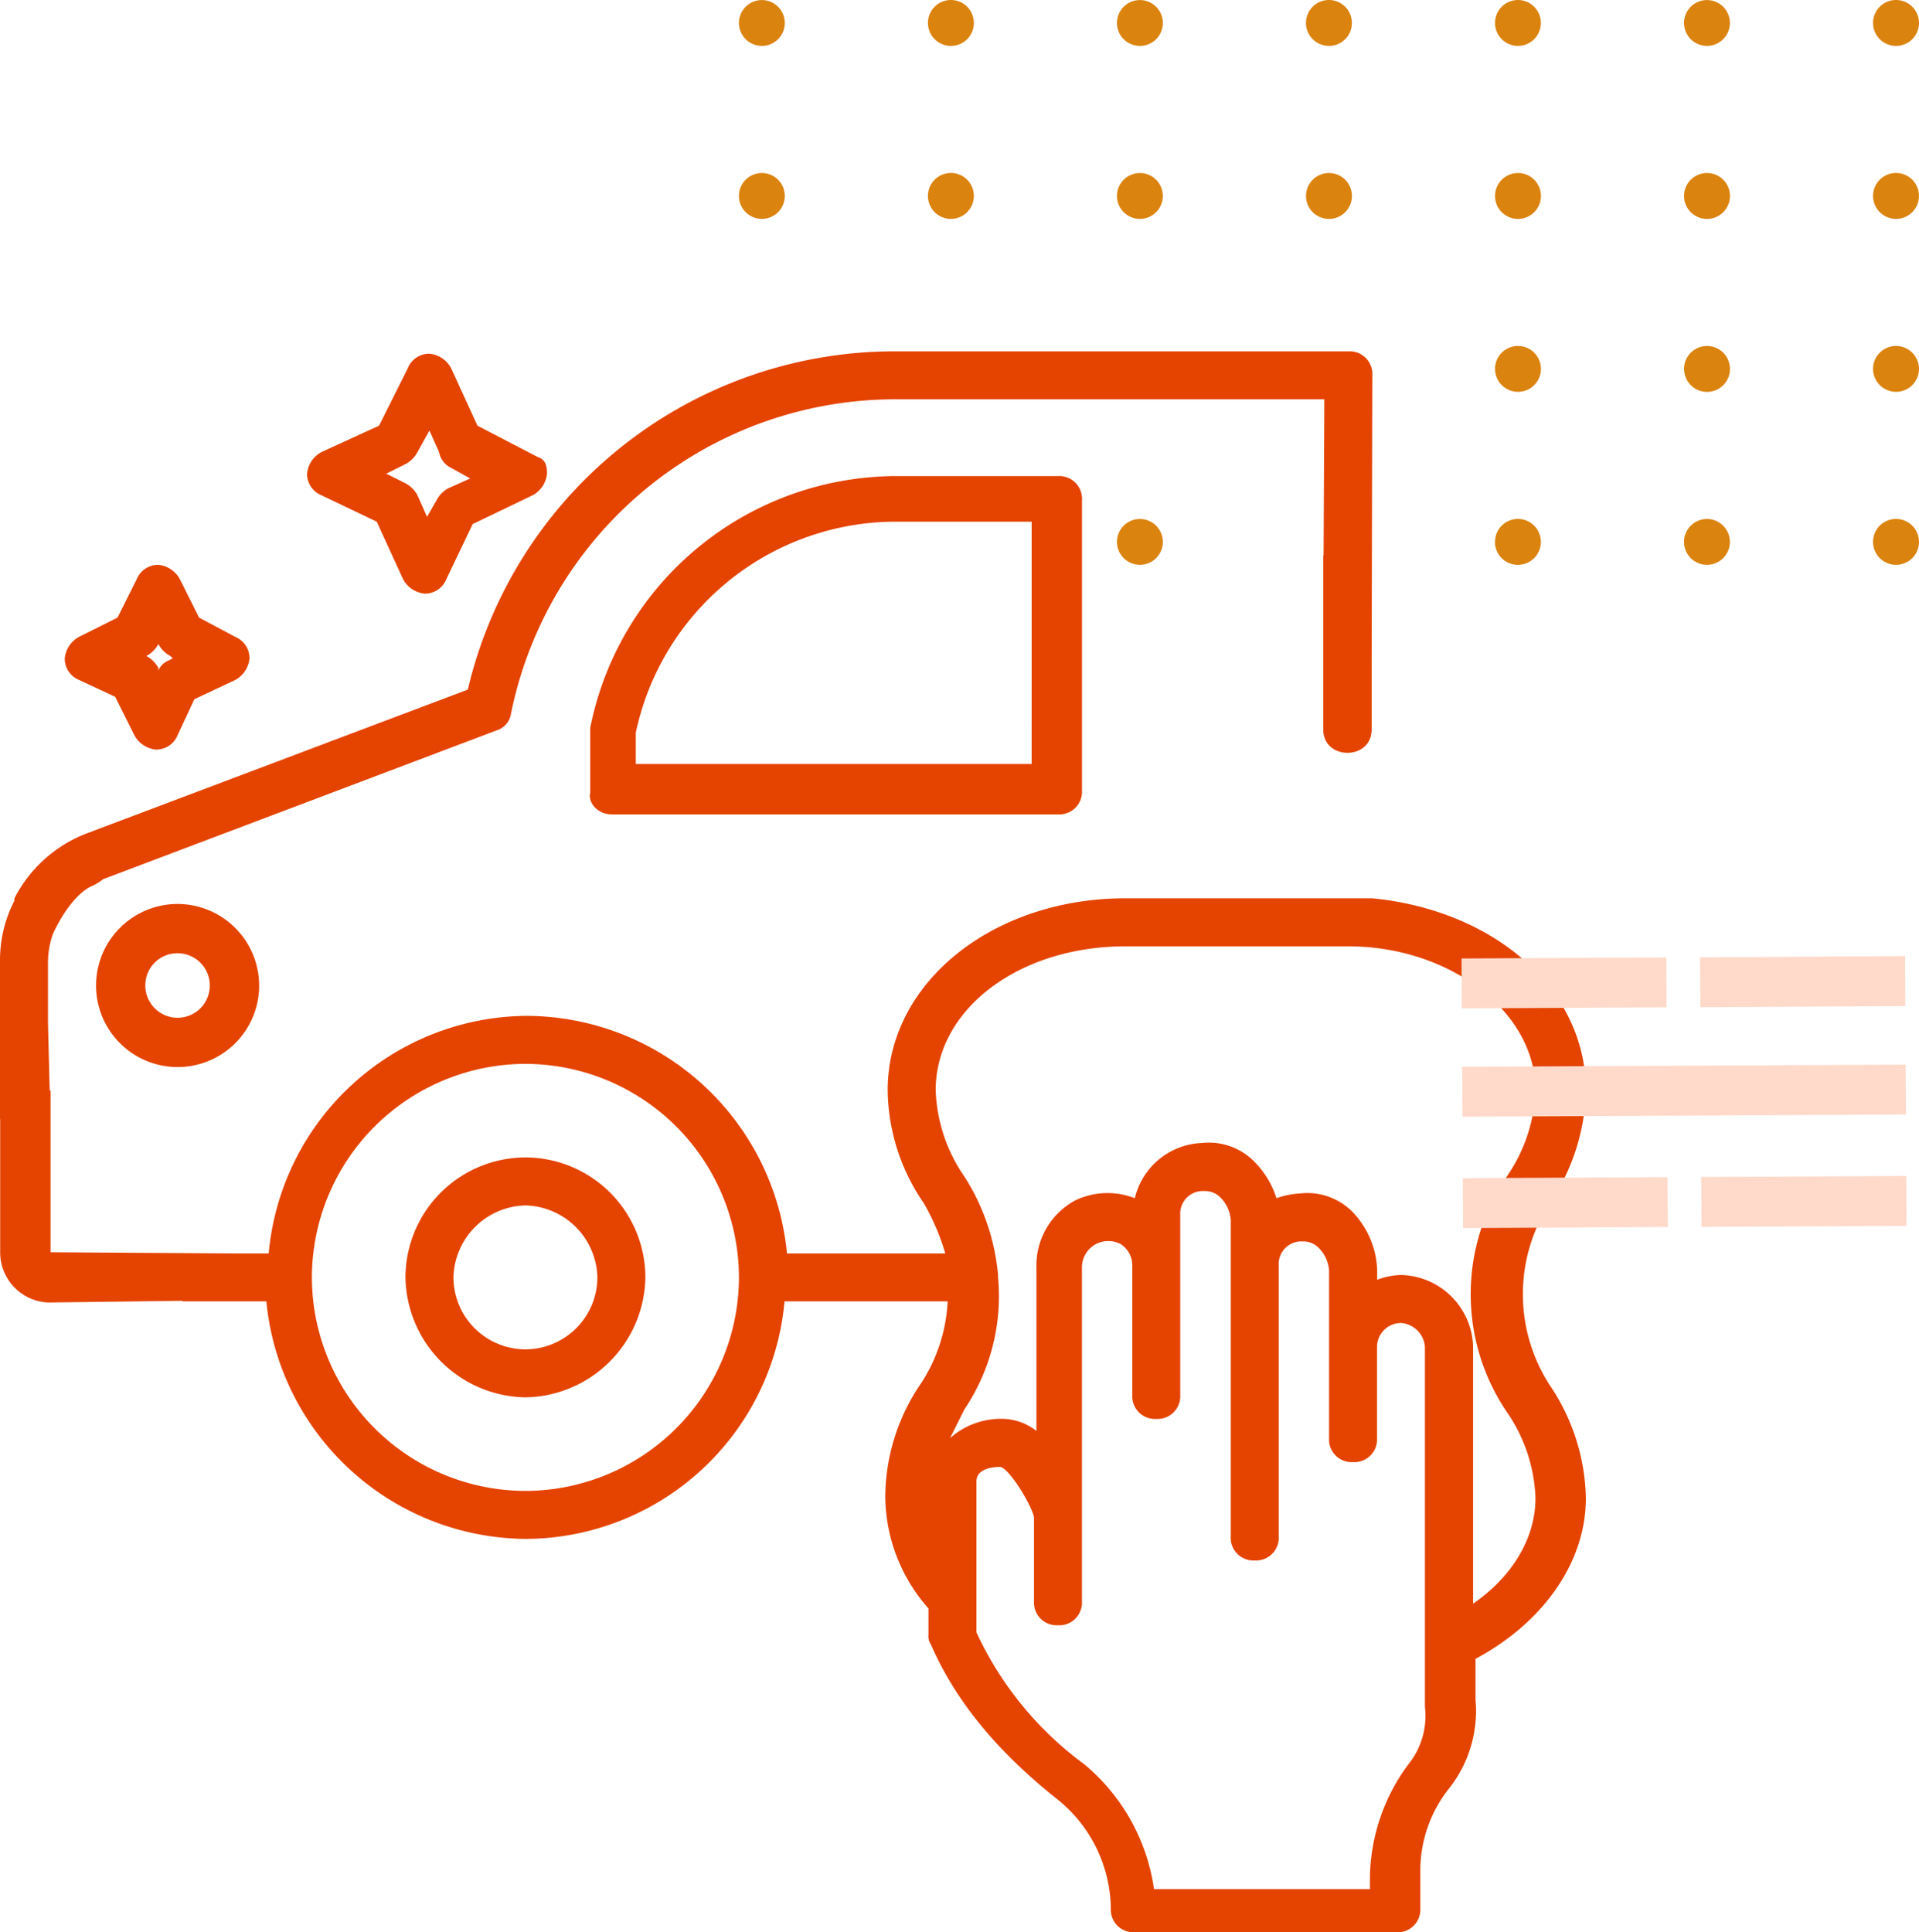 <svg xmlns="http://www.w3.org/2000/svg" width="184.166" height="185.451" viewBox="0 0 184.166 185.451"><defs><style>.a{fill:#db830f;}.b,.c{fill:#e54300;}.b{stroke:#e54300;stroke-width:2px;}.d{fill:#ffdacb;}</style></defs><g transform="translate(116.726 13.022)"><g transform="translate(-45.81 -13.022)"><path class="a" d="M-38.655,10.814a2.2,2.2,0,0,1,2.2-2.206,2.2,2.2,0,0,1,2.206,2.2,2.2,2.2,0,0,1-2.2,2.206h0A2.207,2.207,0,0,1-38.655,10.814Z" transform="translate(147.496 41.195)"/><path class="a" d="M-46.533,10.812a2.2,2.2,0,0,1,2.2-2.2,2.205,2.205,0,0,1,2.2,2.2,2.205,2.205,0,0,1-2.2,2.2,2.2,2.2,0,0,1-2.2-2.2Z" transform="translate(137.235 41.196)"/><path class="a" d="M-54.412,10.814a2.2,2.2,0,0,1,2.2-2.206,2.2,2.2,0,0,1,2.2,2.2,2.2,2.2,0,0,1-2.2,2.206,2.2,2.2,0,0,1-2.206-2.2Z" transform="translate(126.972 41.195)"/><path class="a" d="M-70.169,10.811a2.2,2.2,0,0,1,2.2-2.2,2.2,2.2,0,0,1,2.2,2.2,2.2,2.2,0,0,1-2.2,2.2,2.2,2.2,0,0,1-2.2-2.2Z" transform="translate(106.449 41.197)"/><path class="a" d="M-38.655,3.6a2.2,2.2,0,0,1,2.206-2.2,2.2,2.2,0,0,1,2.2,2.2,2.2,2.2,0,0,1-2.206,2.2A2.206,2.206,0,0,1-38.655,3.6Z" transform="translate(147.496 31.805)"/><path class="a" d="M-46.533,3.6a2.205,2.205,0,0,1,2.206-2.2,2.207,2.207,0,0,1,2.2,2.206,2.2,2.2,0,0,1-2.2,2.2,2.2,2.2,0,0,1-2.2-2.206Z" transform="translate(137.235 31.805)"/><path class="a" d="M-54.412,3.6a2.2,2.2,0,0,1,2.206-2.2,2.2,2.2,0,0,1,2.2,2.2,2.2,2.2,0,0,1-2.2,2.2A2.206,2.206,0,0,1-54.412,3.6Z" transform="translate(126.972 31.805)"/><path class="a" d="M-38.655-3.606a2.206,2.206,0,0,1,2.2-2.206,2.2,2.2,0,0,1,2.206,2.2,2.2,2.2,0,0,1-2.2,2.206h0A2.208,2.208,0,0,1-38.655-3.606Z" transform="translate(147.496 22.413)"/><circle class="a" cx="2.204" cy="2.204" r="2.204" transform="translate(90.701 16.603)"/><circle class="a" cx="2.204" cy="2.204" r="2.204" transform="translate(72.56 16.603)"/><circle class="a" cx="2.204" cy="2.204" r="2.204" transform="translate(54.421 16.603)"/><path class="a" d="M-70.169-3.609a2.2,2.2,0,0,1,2.2-2.2,2.2,2.2,0,0,1,2.2,2.2,2.2,2.2,0,0,1-2.2,2.2h0A2.2,2.2,0,0,1-70.169-3.609Z" transform="translate(106.449 22.416)"/><path class="a" d="M-78.048-3.606a2.2,2.2,0,0,1,2.2-2.206,2.2,2.2,0,0,1,2.206,2.2,2.2,2.2,0,0,1-2.2,2.206A2.2,2.2,0,0,1-78.048-3.606Z" transform="translate(96.187 22.413)"/><path class="a" d="M-85.926-3.608a2.2,2.2,0,0,1,2.2-2.2,2.2,2.2,0,0,1,2.2,2.2,2.2,2.2,0,0,1-2.2,2.2A2.205,2.205,0,0,1-85.926-3.608Z" transform="translate(85.926 22.414)"/><path class="a" d="M-38.655-10.816a2.2,2.2,0,0,1,2.2-2.206,2.2,2.2,0,0,1,2.206,2.2,2.2,2.2,0,0,1-2.2,2.206h0A2.208,2.208,0,0,1-38.655-10.816Z" transform="translate(147.496 13.022)"/><path class="a" d="M-46.533-10.818a2.2,2.2,0,0,1,2.2-2.2,2.205,2.205,0,0,1,2.2,2.2,2.205,2.205,0,0,1-2.2,2.2A2.205,2.205,0,0,1-46.533-10.818Z" transform="translate(137.235 13.023)"/><path class="a" d="M-54.412-10.816a2.2,2.2,0,0,1,2.2-2.206,2.2,2.2,0,0,1,2.2,2.2,2.2,2.2,0,0,1-2.2,2.206h0A2.207,2.207,0,0,1-54.412-10.816Z" transform="translate(126.972 13.022)"/><path class="a" d="M-62.291-10.816a2.2,2.2,0,0,1,2.2-2.206,2.206,2.206,0,0,1,2.206,2.2,2.2,2.2,0,0,1-2.2,2.206h0A2.208,2.208,0,0,1-62.291-10.816Z" transform="translate(116.71 13.022)"/><path class="a" d="M-70.169-10.819a2.2,2.2,0,0,1,2.2-2.2,2.2,2.2,0,0,1,2.2,2.2,2.2,2.2,0,0,1-2.2,2.2A2.2,2.2,0,0,1-70.169-10.819Z" transform="translate(106.449 13.025)"/><path class="a" d="M-78.048-10.816a2.2,2.2,0,0,1,2.2-2.206,2.2,2.2,0,0,1,2.206,2.2,2.2,2.2,0,0,1-2.2,2.206h0A2.205,2.205,0,0,1-78.048-10.816Z" transform="translate(96.187 13.022)"/><path class="a" d="M-85.926-10.818a2.2,2.2,0,0,1,2.2-2.2,2.2,2.2,0,0,1,2.2,2.2,2.2,2.2,0,0,1-2.2,2.2A2.205,2.205,0,0,1-85.926-10.818Z" transform="translate(85.926 13.023)"/></g><g transform="translate(-106.505 74.734)"><path class="b" d="M-106.765,24.223a6.825,6.825,0,0,0-6.825,6.827,6.824,6.824,0,0,0,6.825,6.825,6.824,6.824,0,0,0,6.825-6.825A6.847,6.847,0,0,0-106.765,24.223Zm0,10.923a4.1,4.1,0,0,1-4.1-4.1,4.073,4.073,0,0,1,4.052-4.094.139.139,0,0,1,.044,0,4.094,4.094,0,0,1,4.094,4.094A4.1,4.1,0,0,1-106.765,35.146Z" transform="translate(113.59 -24.223)"/></g><g transform="translate(-116.726 20.696)"><path class="c" d="M-112.645,21.574l3.454,1.612,1.842,3.684a2.646,2.646,0,0,0,2.072,1.381A2.213,2.213,0,0,0-103.2,26.87l1.612-3.454,3.914-1.842A2.646,2.646,0,0,0-96.3,19.5a2.213,2.213,0,0,0-1.382-2.072l-3.454-1.842-1.842-3.684a2.646,2.646,0,0,0-2.072-1.381,2.213,2.213,0,0,0-2.072,1.381l-1.842,3.684-3.684,1.842a2.646,2.646,0,0,0-1.381,2.072A2.213,2.213,0,0,0-112.645,21.574Zm7.6-3.454a2.775,2.775,0,0,0,1.151,1.151l.23.23-.46.23a1.8,1.8,0,0,0-.921.921v-.23a2.775,2.775,0,0,0-1.151-1.151A2.775,2.775,0,0,0-105.046,18.12Z" transform="translate(120.243 9.97)"/><path class="c" d="M-102.544,15.307l5.3,2.533,2.533,5.526a2.646,2.646,0,0,0,2.072,1.381,2.213,2.213,0,0,0,2.072-1.381l2.533-5.3,5.756-2.763A2.646,2.646,0,0,0-80.9,13.234c0-.921-.23-1.381-.921-1.612l-5.756-2.993L-90.111,3.1a2.646,2.646,0,0,0-2.072-1.381A2.213,2.213,0,0,0-94.256,3.1l-2.763,5.526-5.526,2.533a2.646,2.646,0,0,0-1.382,2.072A2.213,2.213,0,0,0-102.544,15.307Zm8.059-2.993a2.775,2.775,0,0,0,1.151-1.151l1.151-2.072.921,2.072a2.114,2.114,0,0,0,.921,1.381l2.072,1.151-2.072.921a2.775,2.775,0,0,0-1.151,1.151l-.921,1.612-.921-2.072a2.775,2.775,0,0,0-1.151-1.151l-1.842-.921Z" transform="translate(133.398 -1.492)"/><path class="c" d="M32.014,83.36a19.98,19.98,0,0,0,3.454-10.822c0-9.67-8.749-17.269-20.492-18.42H-8.74c-12.664,0-22.795,8.059-22.795,18.42A19.409,19.409,0,0,0-28.08,83.36,21.859,21.859,0,0,1-26.008,88.2H-41.2A25.2,25.2,0,0,0-66.071,65.4,25.035,25.035,0,0,0-90.938,88.2h-3.369l-17.568-.115V72.555h-.085l-.161-6.463V60.105a8.277,8.277,0,0,1,.46-2.533s1.51-3.527,3.684-4.6a5.033,5.033,0,0,0,1.151-.691L-69.065,38a1.975,1.975,0,0,0,1.381-1.612A37.635,37.635,0,0,1-31.074,6.227H10.371L10.3,21.119c0,.06-.032.1-.032.161V37.911c0,2.989,4.642,2.993,4.642,0v-6.2l.064-27.789a2.175,2.175,0,0,0-2.3-2.3H-31.074A42.079,42.079,0,0,0-71.828,34.087L-108.437,47.9a13.073,13.073,0,0,0-6.907,6.217v.23a12.483,12.483,0,0,0-1.381,5.756V75.3h.016V88.018a4.811,4.811,0,0,0,4.6,4.89l12.887-.163,0,.055h8.059A25.2,25.2,0,0,0-66.3,115.595,25.035,25.035,0,0,0-41.435,92.8h15.657a15.77,15.77,0,0,1-2.533,7.828,19.409,19.409,0,0,0-3.454,10.822,16.355,16.355,0,0,0,4.144,10.822V124.8a1.384,1.384,0,0,0,.23.921c2.3,5.3,6.217,10.131,11.973,14.736a13.645,13.645,0,0,1,5.3,10.591,2.175,2.175,0,0,0,2.3,2.3h25.1a2.175,2.175,0,0,0,2.3-2.3V147.6a12.671,12.671,0,0,1,2.763-8.059,12,12,0,0,0,2.533-8.519v-3.914c6.447-3.454,10.591-9.21,10.591-15.427a19.98,19.98,0,0,0-3.454-10.822A16.072,16.072,0,0,1,32.014,83.36ZM-66.3,110.99A20.537,20.537,0,0,1-86.794,90.5,20.537,20.537,0,0,1-66.3,70.006,20.537,20.537,0,0,1-45.81,90.5,20.537,20.537,0,0,1-66.3,110.99ZM18.43,137.238a18.583,18.583,0,0,0-3.684,10.822v1.151H-5.977a19.067,19.067,0,0,0-6.677-11.973,32.8,32.8,0,0,1-10.361-12.664V110.069c0-1.151,1.381-1.381,2.3-1.381.921.23,2.993,3.684,3.223,4.835v8.059a2.175,2.175,0,0,0,2.3,2.3,2.175,2.175,0,0,0,2.3-2.3v-32a2.532,2.532,0,0,1,1.381-2.3,2.571,2.571,0,0,1,2.3,0,2.418,2.418,0,0,1,1.151,2.072V101.78a2.175,2.175,0,0,0,2.3,2.3,2.175,2.175,0,0,0,2.3-2.3V84.511a2.175,2.175,0,0,1,2.3-2.3A2.1,2.1,0,0,1,.47,82.9a3.429,3.429,0,0,1,.921,2.072v30.393a2.175,2.175,0,0,0,2.3,2.3,2.175,2.175,0,0,0,2.3-2.3V89.347a2.175,2.175,0,0,1,2.3-2.3,2.1,2.1,0,0,1,1.612.691,3.429,3.429,0,0,1,.921,2.072v16.117a2.175,2.175,0,0,0,2.3,2.3,2.175,2.175,0,0,0,2.3-2.3V97.175a2.307,2.307,0,0,1,2.3-2.3,2.476,2.476,0,0,1,2.3,2.3v34.537A7.406,7.406,0,0,1,18.43,137.238Zm6.217-15.427V97.175a7.082,7.082,0,0,0-6.907-6.907,6.812,6.812,0,0,0-2.3.46v-.921a8.5,8.5,0,0,0-2.3-5.526,6.1,6.1,0,0,0-5.065-1.842,8.181,8.181,0,0,0-2.3.46,8.67,8.67,0,0,0-2.072-3.454A6.1,6.1,0,0,0-1.372,77.6a6.9,6.9,0,0,0-6.447,5.3,7.171,7.171,0,0,0-5.756.23,7.088,7.088,0,0,0-3.684,6.447v15.657a5.421,5.421,0,0,0-2.993-1.151,7.366,7.366,0,0,0-5.3,1.842l1.381-2.763A19.443,19.443,0,0,0-20.943,90.5v-.23a21.024,21.024,0,0,0-3.223-9.44,15.441,15.441,0,0,1-2.763-8.289c0-7.828,8.059-13.815,18.19-13.815H12.674c9.67,0,17.959,6.217,17.959,13.815a15.44,15.44,0,0,1-2.763,8.289,20.154,20.154,0,0,0,0,22.564,15.44,15.44,0,0,1,2.763,8.289C30.633,115.595,28.33,119.279,24.646,121.812Z" transform="translate(116.726 -1.622)"/><path class="c" d="M-62.865,6.822A30.015,30.015,0,0,0-92.106,31v6.217c-.23.921.691,2.072,2.072,2.072h42.826a2.175,2.175,0,0,0,2.3-2.3V9.124a2.175,2.175,0,0,0-2.3-2.3Zm13.124,27.63H-87.731V31.459A25.529,25.529,0,0,1-63.095,11.2H-49.74Z" transform="translate(148.747 5.151)"/><path class="c" d="M-88.314,35.222A11.546,11.546,0,0,0-99.826,46.734,11.7,11.7,0,0,0-88.314,58.247,11.7,11.7,0,0,0-76.8,46.734,11.546,11.546,0,0,0-88.314,35.222Zm0,18.42a6.927,6.927,0,0,1-6.907-6.907,7.082,7.082,0,0,1,6.907-6.907,7.082,7.082,0,0,1,6.907,6.907A6.927,6.927,0,0,1-88.314,53.642Z" transform="translate(138.738 42.141)"/></g><g transform="translate(23.537 78.744)"><path class="d" d="M-55.752,36.355l42.566-.21-.03-4.794-42.566.212Z" transform="translate(55.842 -20.947)"/><path class="d" d="M-36.149,26.886l-19.659.1.03,4.791,19.652-.1Z" transform="translate(55.808 -26.764)"/><rect class="d" width="19.682" height="4.794" transform="matrix(1, -0.006, 0.006, 1, 22.886, 0.111)"/><path class="d" d="M-55.728,40.933l19.652-.1-.028-4.791-19.652.1Z" transform="translate(55.876 -14.837)"/><rect class="d" width="19.684" height="4.793" transform="matrix(1, -0.005, 0.005, 1, 23.003, 21.191)"/></g></g></svg>